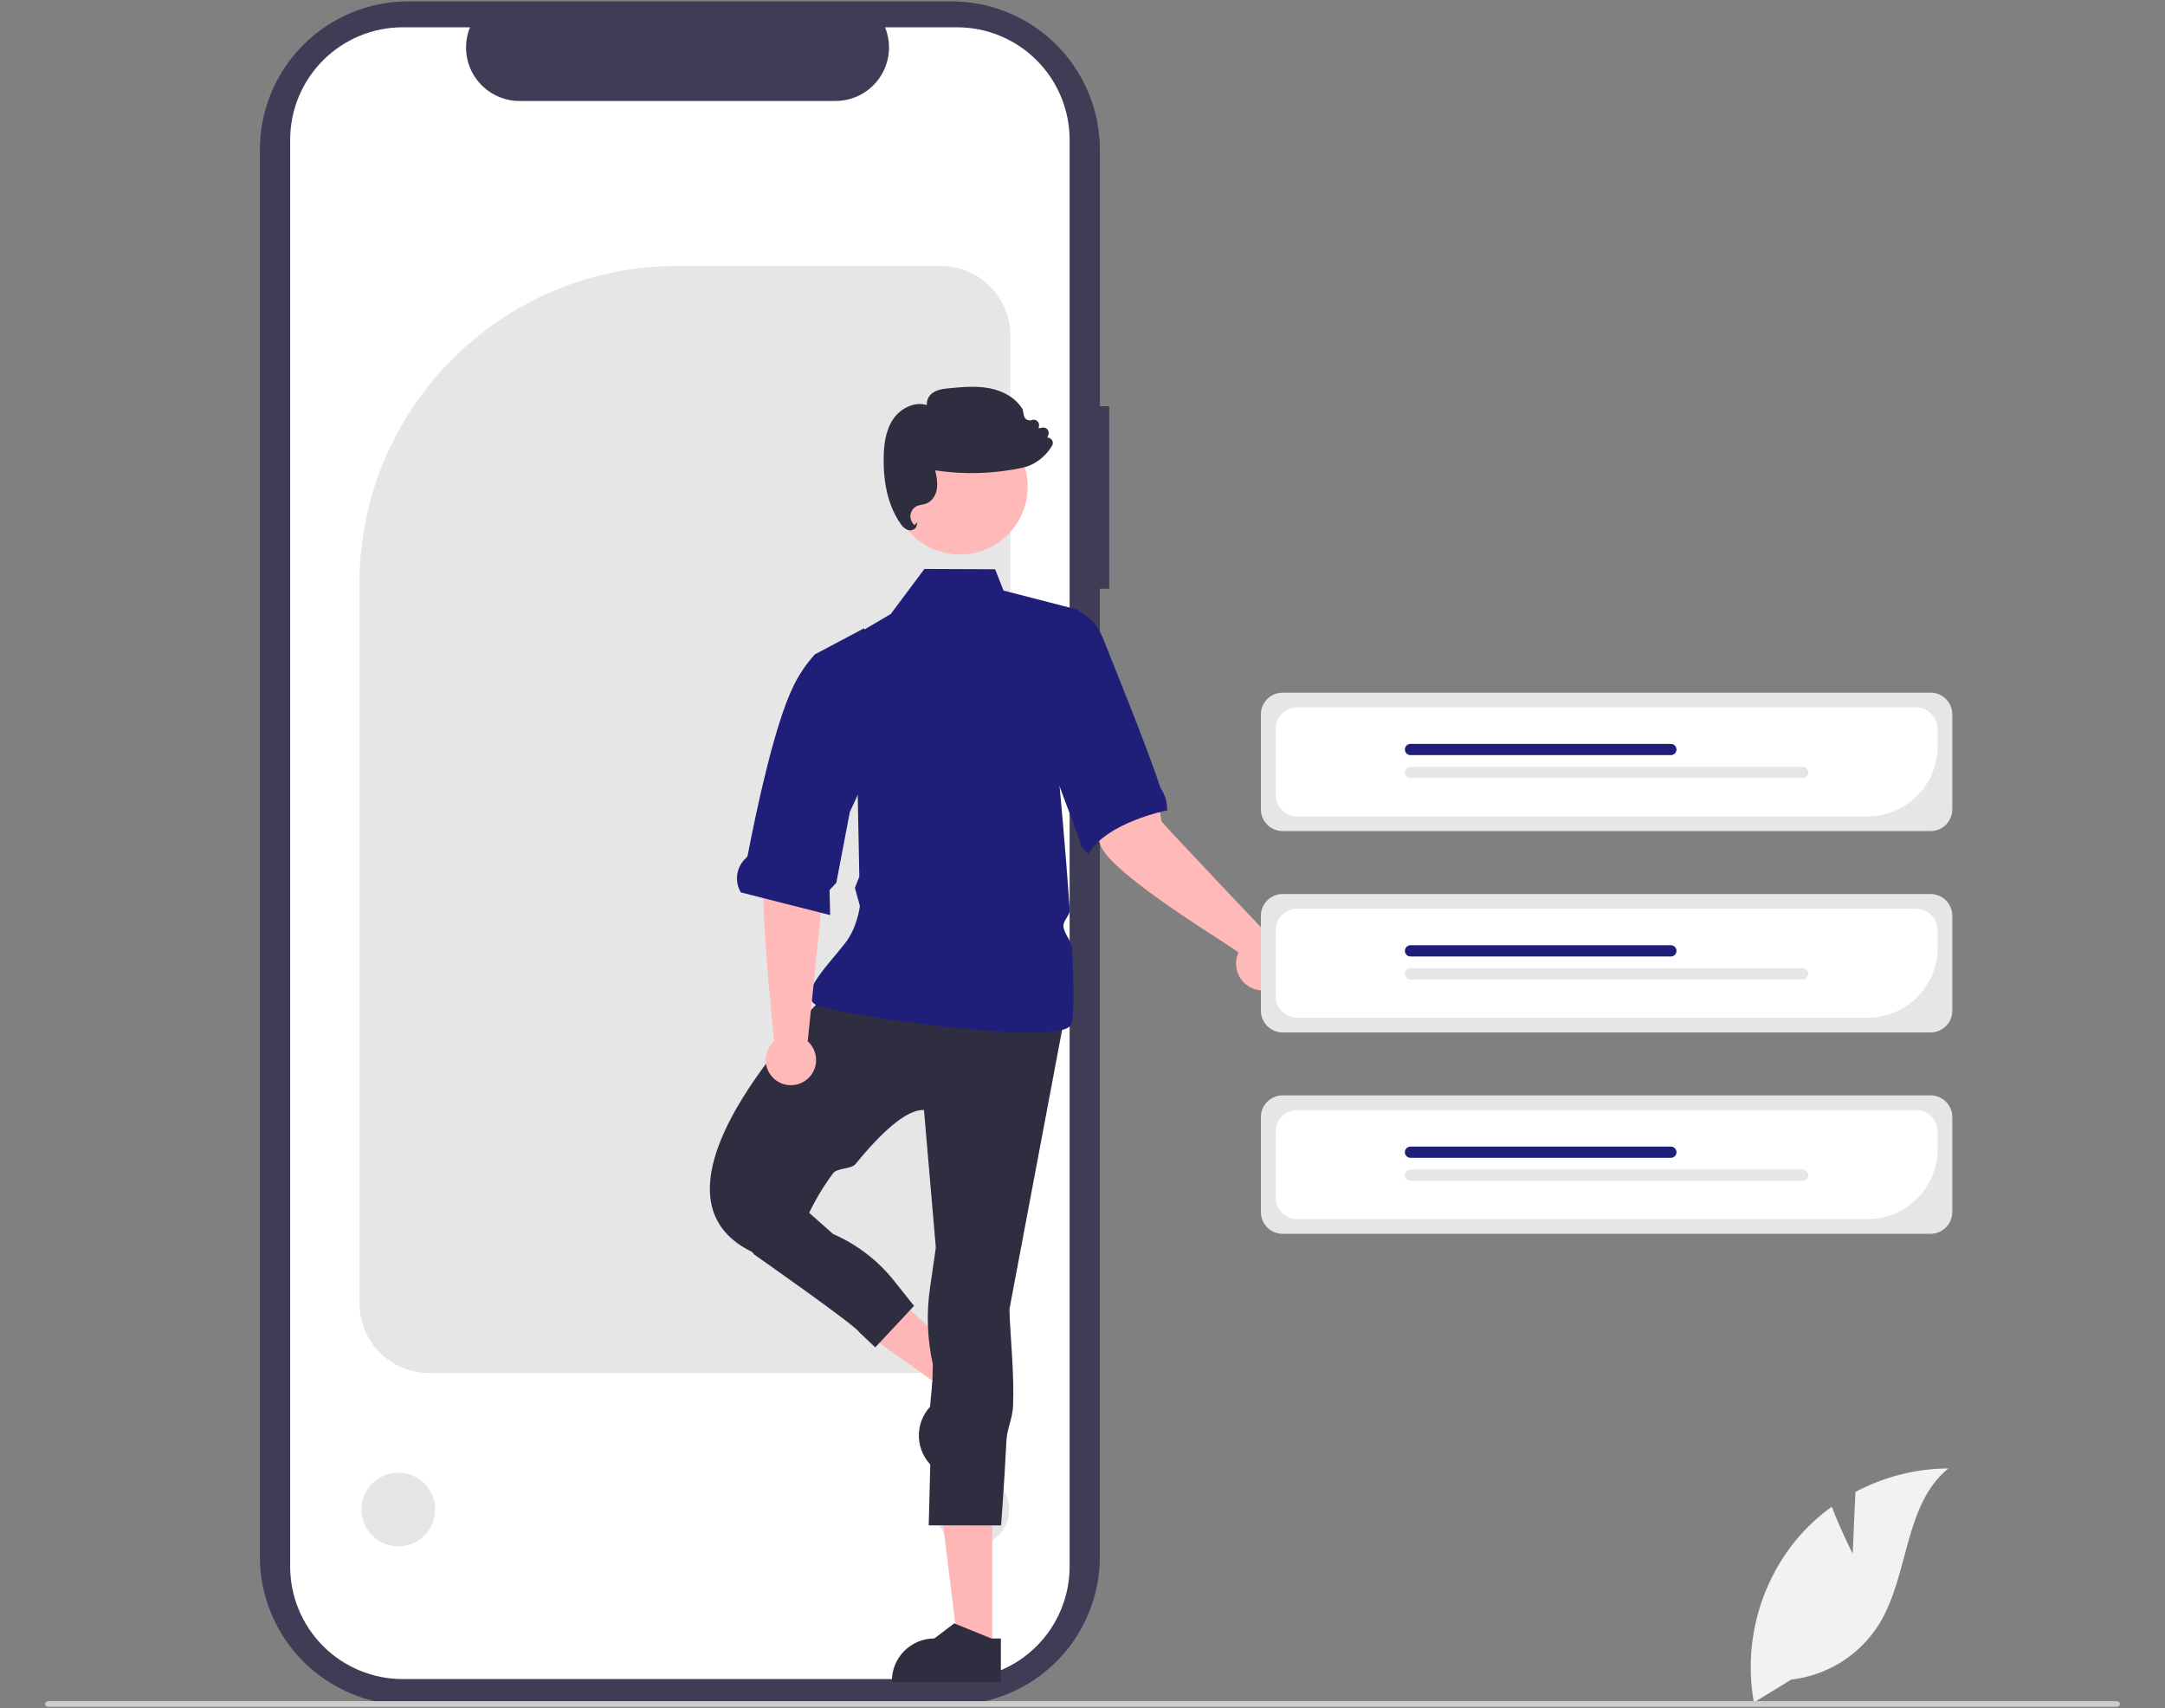 <svg width="360" height="284" viewBox="0 0 360 284" fill="none" xmlns="http://www.w3.org/2000/svg">
<rect x="0" y="0" width="360" height="284" fill="#808080" stroke="none"/>
<g clip-path="url(#clip0_1535_5070)">
<path d="M184.444 67.536H182.89V24.902C182.89 18.358 180.29 12.081 175.663 7.454C171.035 2.826 164.759 0.227 158.215 0.227H67.887C64.646 0.227 61.438 0.865 58.444 2.105C55.45 3.345 52.73 5.162 50.438 7.454C48.147 9.745 46.33 12.465 45.089 15.459C43.849 18.452 43.211 21.661 43.211 24.901V258.795C43.211 262.036 43.849 265.245 45.089 268.238C46.329 271.232 48.147 273.952 50.438 276.243C52.73 278.535 55.45 280.352 58.443 281.592C61.437 282.832 64.646 283.471 67.886 283.471H158.213C164.758 283.471 171.034 280.871 175.662 276.243C180.289 271.616 182.889 265.34 182.889 258.795V97.884H184.443L184.444 67.536Z" fill="#3F3D56"/>
<path d="M177.858 23.249V260.447C177.857 265.409 175.886 270.168 172.378 273.677C168.869 277.186 164.111 279.158 159.15 279.159H66.968C62.005 279.16 57.244 277.189 53.733 273.68C50.223 270.171 48.249 265.411 48.248 260.447V23.249C48.249 18.286 50.222 13.526 53.733 10.017C57.243 6.508 62.004 4.537 66.968 4.538H78.15C77.601 5.888 77.392 7.352 77.541 8.802C77.691 10.252 78.194 11.643 79.007 12.853C79.82 14.063 80.918 15.054 82.204 15.741C83.49 16.427 84.924 16.787 86.382 16.789H138.936C140.394 16.787 141.828 16.427 143.114 15.741C144.4 15.054 145.498 14.063 146.311 12.853C147.124 11.643 147.627 10.252 147.777 8.802C147.926 7.352 147.717 5.888 147.168 4.538H159.146C164.108 4.538 168.866 6.51 172.375 10.018C175.884 13.526 177.856 18.284 177.858 23.246V23.249Z" fill="white"/>
<path d="M156.458 228.273H71.326C68.264 228.269 65.329 227.051 63.164 224.886C60.999 222.721 59.781 219.786 59.777 216.724V96.963C59.777 67.885 83.434 44.228 112.512 44.228H156.458C159.52 44.231 162.455 45.449 164.62 47.614C166.785 49.779 168.003 52.715 168.006 55.776V216.724C168.003 219.786 166.785 222.721 164.62 224.886C162.455 227.051 159.52 228.269 156.458 228.273Z" fill="#E6E6E6"/>
<path d="M66.228 257.101C69.612 257.101 72.356 254.357 72.356 250.972C72.356 247.587 69.612 244.843 66.228 244.843C62.843 244.843 60.099 247.587 60.099 250.972C60.099 254.357 62.843 257.101 66.228 257.101Z" fill="#E6E6E6"/>
<path d="M161.679 257.101C165.064 257.101 167.808 254.357 167.808 250.972C167.808 247.587 165.064 244.843 161.679 244.843C158.294 244.843 155.55 247.587 155.55 250.972C155.55 254.357 158.294 257.101 161.679 257.101Z" fill="#E6E6E6"/>
<path d="M162.51 228.037L158.71 232.178L140.932 219.493L146.539 213.382L162.51 228.037Z" fill="#FFB6B6"/>
<path d="M167.492 230.664L155.241 244.014L155.072 243.859C153.694 242.595 152.875 240.834 152.795 238.966C152.714 237.097 153.38 235.273 154.644 233.895L154.644 233.894L155.032 229.758L161.057 226.906L162.127 225.74L167.492 230.664Z" fill="#2F2E41"/>
<path d="M164.994 274.243L159.375 274.243L156.701 252.567L164.995 252.568L164.994 274.243Z" fill="#FFB6B6"/>
<path d="M166.426 279.69L148.307 279.689V279.46C148.307 277.59 149.05 275.796 150.372 274.473C151.695 273.151 153.489 272.408 155.359 272.407H155.36L158.67 269.896L164.845 272.408L166.427 272.408L166.426 279.69Z" fill="#2F2E41"/>
<path d="M137.856 164.822C137.856 164.822 103.527 197.967 125.23 208.227H131.937C131.937 208.227 133.953 201.065 138.568 195.026C139.202 194.197 141.576 194.365 142.235 193.557C146.261 188.622 150.625 184.383 153.64 184.552L155.612 207.438L154.639 214.145C154.026 218.368 154.188 222.667 155.115 226.832L154.429 253.604L166.465 253.611C166.465 253.611 166.952 247.336 167.358 239.489C167.467 237.387 168.371 235.922 168.458 233.684C168.666 228.319 167.977 222.075 167.845 217.697L176.92 169.557L137.856 164.822Z" fill="#2F2E41"/>
<path d="M153.712 94.596L148.114 102.084L134.698 109.975L142.589 130.493L142.889 145.759L142.154 147.601L142.984 150.617C142.984 150.617 142.601 154.147 140.56 156.767C136.992 161.349 131.543 166.329 137.065 167.584C145.746 169.557 176.524 173.897 178.102 170.346C178.648 169.118 178.58 163.924 178.258 157.654C178.197 156.482 176.902 155.206 176.827 153.977C176.77 153.056 177.935 152.188 177.872 151.253C177.168 140.834 176.129 130.099 176.129 130.099L179.218 101.371L166.863 98.183L165.476 94.647L153.712 94.596Z" fill="#1F1F7A"/>
<path d="M123.581 206.258L125.416 208.577C125.416 208.577 142.292 220.383 142.871 221.487L145.538 224.01L151.991 217.112L148.636 212.906C145.95 209.54 142.48 206.883 138.53 205.169L133.387 200.606L123.581 206.258Z" fill="#2F2E41"/>
<path d="M134.305 173.121L137.378 143.375L138.189 131.132L129.587 129.577C129.587 129.577 128.299 137.993 127.172 142.932C126.06 147.806 128.654 172.468 128.722 173.118C128.091 173.683 127.645 174.427 127.445 175.25C127.245 176.073 127.3 176.938 127.602 177.73C127.904 178.522 128.44 179.203 129.137 179.684C129.835 180.165 130.663 180.422 131.51 180.423C132.357 180.423 133.185 180.166 133.883 179.686C134.581 179.206 135.118 178.525 135.42 177.734C135.723 176.942 135.779 176.078 135.58 175.254C135.38 174.43 134.936 173.686 134.305 173.121Z" fill="#FFB9B9"/>
<path d="M123.191 148.372L138.04 152.141L137.937 147.973L139.064 146.777L141.315 134.982L144.546 128.072L143.706 104.443L135.501 108.795L135.491 108.803C134.058 110.379 132.86 112.154 131.933 114.071C128.84 120.36 125.868 134.211 124.313 142.256C124.259 142.424 124.156 142.573 124.017 142.682C123.245 143.39 122.742 144.343 122.591 145.38C122.441 146.416 122.652 147.473 123.191 148.372L123.191 148.372Z" fill="#1F1F7A"/>
<path d="M211.371 155.966C211.371 155.966 193.294 136.908 193.125 136.549C191.863 126.96 188.231 122.73 187.686 123.189L178.312 126.436C178.312 126.436 181.101 135.266 182.989 140.51C184.792 145.522 205.583 157.762 205.93 158.366C205.557 159.189 205.443 160.105 205.602 160.994C205.762 161.882 206.188 162.702 206.823 163.343C207.458 163.985 208.273 164.419 209.16 164.587C210.047 164.755 210.965 164.65 211.791 164.286C212.617 163.921 213.313 163.315 213.787 162.546C214.26 161.778 214.49 160.883 214.444 159.981C214.399 159.08 214.081 158.213 213.532 157.496C212.983 156.779 212.23 156.246 211.371 155.966H211.371Z" fill="#FFB9B9"/>
<path d="M170.743 102.026C170.743 102.026 179.945 97.517 183.514 106.374C185.471 111.374 190.475 123.51 192.968 130.981C192.985 131.028 193.008 131.073 193.036 131.115C193.703 132.106 194.063 133.272 194.071 134.466C194.07 134.553 194.079 134.64 194.098 134.725C194.098 134.725 183.986 136.695 180.979 141.995L179.786 140.701L179.574 139.794L170.849 116.515L170.743 102.026Z" fill="#1F1F7A"/>
<path d="M321.016 138.176H213.283C212.323 138.175 211.403 137.794 210.724 137.115C210.045 136.436 209.663 135.516 209.662 134.556V118.777C209.663 117.817 210.045 116.897 210.724 116.218C211.403 115.54 212.323 115.158 213.283 115.157H321.016C321.976 115.158 322.896 115.54 323.575 116.218C324.254 116.897 324.635 117.817 324.636 118.777V134.556C324.635 135.516 324.254 136.436 323.575 137.115C322.896 137.794 321.976 138.175 321.016 138.176Z" fill="#E6E6E6"/>
<path d="M310.549 135.734H215.726C214.766 135.733 213.846 135.352 213.167 134.673C212.488 133.994 212.107 133.074 212.105 132.114V121.222C212.107 120.262 212.488 119.342 213.167 118.663C213.846 117.984 214.766 117.602 215.726 117.601H318.574C319.534 117.602 320.454 117.984 321.133 118.663C321.812 119.342 322.194 120.262 322.195 121.222V124.088C322.191 127.176 320.963 130.136 318.78 132.32C316.597 134.503 313.636 135.731 310.549 135.734Z" fill="white"/>
<path d="M277.84 125.544H234.539C234.292 125.544 234.054 125.446 233.879 125.271C233.704 125.096 233.605 124.858 233.605 124.611C233.605 124.363 233.704 124.125 233.879 123.95C234.054 123.775 234.292 123.677 234.539 123.677H277.84C278.087 123.677 278.325 123.775 278.5 123.95C278.675 124.125 278.773 124.363 278.773 124.611C278.773 124.858 278.675 125.096 278.5 125.271C278.325 125.446 278.087 125.544 277.84 125.544Z" fill="#1F1F7A"/>
<path d="M299.759 129.364H234.539C234.292 129.364 234.054 129.265 233.879 129.09C233.704 128.915 233.605 128.678 233.605 128.43C233.605 128.182 233.704 127.945 233.879 127.77C234.054 127.594 234.292 127.496 234.539 127.496H299.759C300.007 127.496 300.244 127.594 300.419 127.77C300.594 127.945 300.693 128.182 300.693 128.43C300.693 128.678 300.594 128.915 300.419 129.09C300.244 129.265 300.007 129.364 299.759 129.364Z" fill="#E6E6E6"/>
<path d="M321.016 171.654H213.283C212.323 171.652 211.403 171.271 210.724 170.592C210.045 169.913 209.663 168.993 209.662 168.033V152.254C209.663 151.295 210.045 150.374 210.724 149.695C211.403 149.017 212.323 148.635 213.283 148.634H321.016C321.976 148.635 322.896 149.017 323.575 149.695C324.254 150.374 324.635 151.295 324.636 152.254V168.033C324.635 168.993 324.254 169.913 323.575 170.592C322.896 171.271 321.976 171.652 321.016 171.654Z" fill="#E6E6E6"/>
<path d="M310.549 169.211H215.726C214.766 169.21 213.846 168.829 213.167 168.15C212.488 167.471 212.107 166.551 212.105 165.591V154.699C212.107 153.739 212.488 152.819 213.167 152.14C213.846 151.461 214.766 151.079 215.726 151.078H318.574C319.534 151.079 320.454 151.461 321.133 152.14C321.812 152.819 322.194 153.739 322.195 154.699V157.565C322.191 160.653 320.963 163.613 318.78 165.797C316.597 167.98 313.636 169.208 310.549 169.211Z" fill="white"/>
<path d="M277.84 159.021H234.539C234.417 159.021 234.295 158.997 234.182 158.95C234.069 158.903 233.966 158.835 233.879 158.748C233.792 158.661 233.723 158.558 233.677 158.445C233.63 158.332 233.605 158.21 233.605 158.088C233.605 157.965 233.63 157.844 233.677 157.73C233.723 157.617 233.792 157.514 233.879 157.427C233.966 157.341 234.069 157.272 234.182 157.225C234.295 157.178 234.417 157.154 234.539 157.154H277.84C278.087 157.154 278.325 157.252 278.5 157.427C278.675 157.602 278.773 157.84 278.773 158.088C278.773 158.335 278.675 158.573 278.5 158.748C278.325 158.923 278.087 159.021 277.84 159.021Z" fill="#1F1F7A"/>
<path d="M299.759 162.84H234.539C234.417 162.84 234.295 162.816 234.182 162.769C234.069 162.722 233.966 162.653 233.879 162.567C233.792 162.48 233.723 162.377 233.677 162.264C233.63 162.15 233.605 162.029 233.605 161.906C233.605 161.784 233.63 161.662 233.677 161.549C233.723 161.436 233.792 161.333 233.879 161.246C233.966 161.159 234.069 161.091 234.182 161.044C234.295 160.997 234.417 160.973 234.539 160.973H299.759C300.007 160.973 300.244 161.071 300.419 161.246C300.594 161.421 300.693 161.659 300.693 161.906C300.693 162.154 300.594 162.392 300.419 162.567C300.244 162.742 300.007 162.84 299.759 162.84Z" fill="#E6E6E6"/>
<path d="M321.016 205.131H213.283C212.323 205.129 211.403 204.748 210.724 204.069C210.045 203.39 209.663 202.47 209.662 201.51V185.732C209.663 184.772 210.045 183.851 210.724 183.173C211.403 182.494 212.323 182.112 213.283 182.111H321.016C321.976 182.112 322.896 182.494 323.575 183.173C324.254 183.851 324.635 184.772 324.636 185.732V201.51C324.635 202.47 324.254 203.39 323.575 204.069C322.896 204.748 321.976 205.129 321.016 205.131Z" fill="#E6E6E6"/>
<path d="M310.549 202.689H215.726C214.766 202.687 213.846 202.306 213.167 201.627C212.488 200.948 212.107 200.028 212.105 199.068V188.176C212.107 187.216 212.488 186.296 213.167 185.617C213.846 184.938 214.766 184.556 215.726 184.555H318.574C319.534 184.556 320.454 184.938 321.133 185.617C321.812 186.296 322.194 187.216 322.195 188.176V191.042C322.191 194.13 320.963 197.09 318.78 199.274C316.597 201.457 313.636 202.685 310.549 202.689Z" fill="white"/>
<path d="M277.84 192.498H234.539C234.292 192.498 234.054 192.4 233.879 192.225C233.704 192.05 233.605 191.812 233.605 191.565C233.605 191.317 233.704 191.079 233.879 190.904C234.054 190.729 234.292 190.631 234.539 190.631H277.84C278.087 190.631 278.325 190.729 278.5 190.904C278.675 191.079 278.773 191.317 278.773 191.565C278.773 191.812 278.675 192.05 278.5 192.225C278.325 192.4 278.087 192.498 277.84 192.498Z" fill="#1F1F7A"/>
<path d="M299.759 196.317H234.539C234.292 196.317 234.054 196.219 233.879 196.044C233.704 195.869 233.605 195.631 233.605 195.383C233.605 195.136 233.704 194.898 233.879 194.723C234.054 194.548 234.292 194.45 234.539 194.45H299.759C300.007 194.45 300.244 194.548 300.419 194.723C300.594 194.898 300.693 195.136 300.693 195.383C300.693 195.631 300.594 195.869 300.419 196.044C300.244 196.219 300.007 196.317 299.759 196.317Z" fill="#E6E6E6"/>
<path d="M159.611 92.192C165.834 92.192 170.879 87.147 170.879 80.925C170.879 74.702 165.834 69.657 159.611 69.657C153.388 69.657 148.344 74.702 148.344 80.925C148.344 87.147 153.388 92.192 159.611 92.192Z" fill="#FFB9B9"/>
<path d="M151.326 88.171C151.191 88.171 151.057 88.15 150.929 88.107C150.426 87.886 150.005 87.513 149.728 87.039C147.788 84.249 146.851 80.529 146.944 75.983C146.983 74.059 147.201 71.6 148.548 69.639C149.681 67.991 151.972 66.683 154.108 67.34C154.083 66.913 154.178 66.487 154.381 66.111C154.585 65.735 154.889 65.422 155.259 65.209C156.068 64.713 157.042 64.622 157.901 64.541C160.07 64.338 162.312 64.128 164.508 64.544C166.97 65.011 168.984 66.28 170.032 68.026L170.053 68.081L170.266 69.116C170.295 69.255 170.353 69.386 170.438 69.5C170.522 69.615 170.63 69.709 170.754 69.778C170.879 69.847 171.016 69.887 171.158 69.898C171.3 69.908 171.442 69.887 171.575 69.837C171.72 69.783 171.876 69.767 172.029 69.791C172.183 69.816 172.327 69.88 172.447 69.977C172.568 70.074 172.661 70.201 172.718 70.345C172.775 70.49 172.793 70.646 172.771 70.799L172.711 71.211L173.331 71.095C173.486 71.066 173.646 71.079 173.794 71.132C173.943 71.185 174.074 71.276 174.176 71.397C174.278 71.517 174.345 71.663 174.373 71.818C174.4 71.973 174.385 72.133 174.331 72.281L174.156 72.754C174.284 72.755 174.411 72.782 174.528 72.834C174.645 72.885 174.751 72.96 174.838 73.054C174.963 73.189 175.042 73.36 175.063 73.543C175.084 73.726 175.046 73.911 174.955 74.07C174.263 75.254 173.281 76.242 172.101 76.941C171.457 77.329 170.752 77.606 170.016 77.761C165.239 78.792 160.315 78.94 155.485 78.198C155.771 79.151 155.881 80.148 155.81 81.14C155.655 82.38 154.927 83.404 153.954 83.747C153.733 83.819 153.506 83.874 153.276 83.911C153.057 83.945 152.84 83.998 152.629 84.068C152.316 84.183 152.039 84.379 151.826 84.635C151.613 84.891 151.471 85.198 151.415 85.527C151.359 85.855 151.39 86.193 151.506 86.505C151.622 86.817 151.818 87.094 152.074 87.306L152.554 86.806L152.398 87.442C152.365 87.566 152.307 87.681 152.227 87.781C152.147 87.88 152.047 87.962 151.933 88.021C151.746 88.12 151.538 88.172 151.326 88.171Z" fill="#2F2E41"/>
<path d="M308.068 258.3L308.524 248.05C313.276 245.51 318.576 244.168 323.965 244.142C316.549 250.205 317.476 261.893 312.448 270.046C310.86 272.577 308.723 274.719 306.195 276.311C303.668 277.904 300.814 278.908 297.846 279.248L291.639 283.048C290.788 278.3 290.976 273.425 292.19 268.757C293.404 264.089 295.616 259.74 298.672 256.009C300.408 253.933 302.398 252.084 304.596 250.505C306.082 254.425 308.068 258.3 308.068 258.3Z" fill="#F2F2F2"/>
<path d="M352.5 283.299C352.5 283.361 352.488 283.423 352.464 283.481C352.44 283.538 352.406 283.591 352.361 283.635C352.317 283.679 352.265 283.714 352.207 283.737C352.15 283.761 352.088 283.773 352.026 283.773H7.974C7.848 283.773 7.728 283.723 7.639 283.634C7.55 283.545 7.5 283.425 7.5 283.299C7.5 283.173 7.55 283.053 7.639 282.964C7.728 282.875 7.848 282.825 7.974 282.825H352.026C352.088 282.825 352.15 282.837 352.207 282.86C352.265 282.884 352.317 282.919 352.361 282.963C352.406 283.007 352.44 283.06 352.464 283.117C352.488 283.175 352.5 283.237 352.5 283.299Z" fill="#CCCCCC"/>
</g>
<defs>
<clipPath id="clip0_1535_5070">
<rect width="345" height="283.547" fill="white" transform="translate(7.5 0.227)"/>
</clipPath>
</defs>
</svg>
